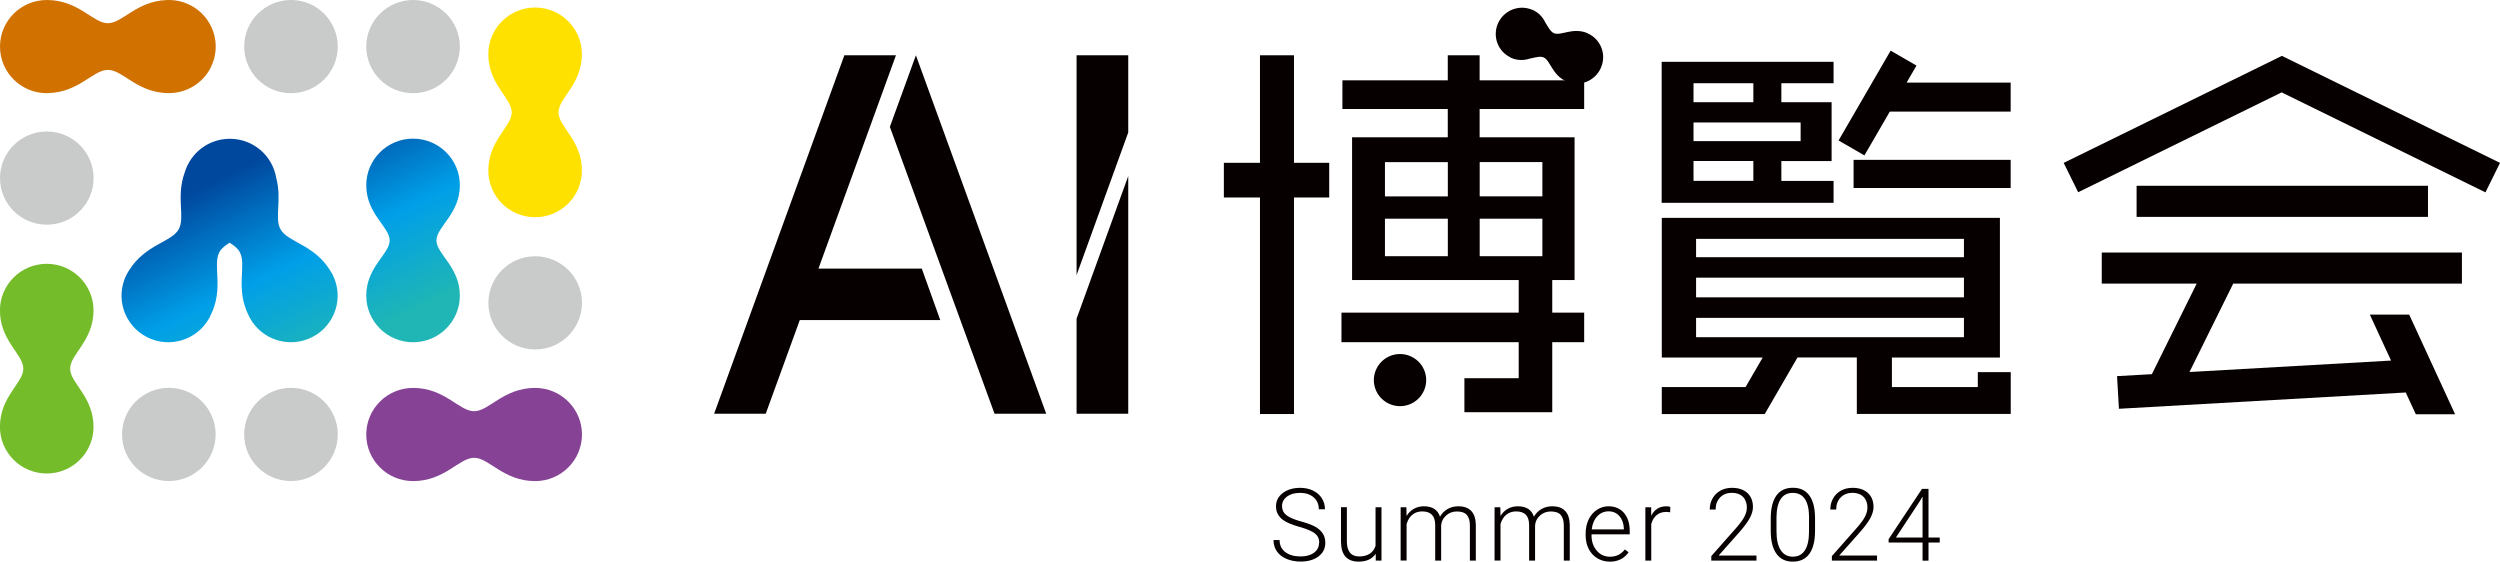 <svg fill="none" height="226" viewBox="0 0 1006 226" width="1006" xmlns="http://www.w3.org/2000/svg" xmlns:xlink="http://www.w3.org/1999/xlink"><linearGradient id="a"><stop offset="0" stop-color="#1fb6b5"/><stop offset=".47" stop-color="#009fe8"/><stop offset="1" stop-color="#00489e"/></linearGradient><linearGradient id="b" gradientUnits="userSpaceOnUse" x1="177.532" x2="141.591" xlink:href="#a" y1="119.842" y2="45.94"/><linearGradient id="c" gradientUnits="userSpaceOnUse" x1="109.147" x2="73.206" xlink:href="#a" y1="153.087" y2="79.212"/><clipPath id="d"><path d="m0 0h1006v226h-1006z"/></clipPath><g clip-path="url(#d)"><path d="m215.356 156.095c-12.789 0-18.504 9.375-24.572 9.375s-11.783-9.375-24.572-9.375c-10.395 0-18.831 8.399-18.831 18.75 0 10.35 8.436 18.749 18.831 18.749 12.789 0 18.504-9.375 24.572-9.375s11.783 9.375 24.572 9.375c10.395 0 18.831-8.399 18.831-18.749 0-10.351-8.436-18.75-18.831-18.75z" fill="#864396"/><path d="m117.092 193.567c10.4 0 18.831-8.394 18.831-18.75 0-10.355-8.431-18.749-18.831-18.749-10.399 0-18.83 8.394-18.83 18.749 0 10.356 8.431 18.75 18.83 18.75z" fill="#c9caca"/><path d="m67.948 193.567c10.4 0 18.831-8.394 18.831-18.75 0-10.355-8.431-18.749-18.831-18.749s-18.831 8.394-18.831 18.749c0 10.356 8.431 18.75 18.831 18.75z" fill="#c9caca"/><path d="m166.212 37.5c10.399 0 18.83-8.395 18.83-18.75 0-10.355-8.431-18.75-18.83-18.75-10.4 0-18.831 8.395-18.831 18.75 0 10.355 8.431 18.75 18.831 18.75z" fill="#c9caca"/><path d="m215.356 140.623c10.4 0 18.831-8.394 18.831-18.749 0-10.356-8.431-18.75-18.831-18.75s-18.831 8.394-18.831 18.75c0 10.355 8.431 18.749 18.831 18.749z" fill="#c9caca"/><path d="m18.831 90.416c10.4 0 18.831-8.395 18.831-18.75 0-10.355-8.431-18.75-18.831-18.75-10.4 0-18.831 8.395-18.831 18.75 0 10.355 8.431 18.75 18.831 18.75z" fill="#c9caca"/><path d="m185.042 74.539c0-10.35-8.435-18.75-18.83-18.75s-18.831 8.399-18.831 18.75c0 11.57 9.415 16.745 9.415 22.218 0 5.473-9.415 10.648-9.415 22.218 0 10.35 8.436 18.749 18.831 18.749s18.83-8.399 18.83-18.749c0-11.57-9.415-16.745-9.415-22.218 0-5.473 9.415-10.648 9.415-22.218z" fill="url(#b)"/><path d="m133.474 109.843c-.136-.27-.299-.487-.462-.758-.082-.109-.137-.244-.218-.352-6.531-10.432-16.98-11.218-19.919-16.474-2.504-4.498.653-11.868-1.742-20.782-1.524-8.887-9.279-15.634-18.64-15.634-8.599 0-15.837 5.717-18.15 13.521-3.619 9.835.272 18.045-2.422 22.895-2.939 5.256-13.388 6.015-19.919 16.446-.082.136-.191.299-.272.434-.136.217-.272.434-.408.677-.136.244-.272.461-.381.678-4.708 9.239-1.007 20.511 8.272 25.198 9.062 4.579 20.082 1.138 24.953-7.641 0 0 .109-.189.163-.298.054-.108.109-.189.163-.298.054-.135.109-.244.163-.379 5.633-11.082.708-20.403 3.674-25.713.844-1.49 2.286-2.601 4.054-3.685 1.769 1.084 3.211 2.195 4.055 3.685 2.966 5.283-1.932 14.604 3.646 25.659.054.135.109.271.191.433.054.109.136.217.19.325.054.082.082.19.136.271 4.871 8.779 15.892 12.22 24.953 7.641 9.28-4.687 12.981-15.959 8.273-25.198-.109-.244-.245-.434-.381-.678z" fill="url(#c)"/><path d="m37.634 124.908c0-10.35-8.436-18.75-18.831-18.75-10.395 0-18.831 8.4-18.831 18.75 0 12.193 9.415 17.666 9.415 23.437 0 5.772-9.415 11.245-9.415 23.438 0 10.35 8.436 18.749 18.831 18.749 10.395 0 18.831-8.399 18.831-18.749 0-12.193-9.415-17.666-9.415-23.438 0-5.771 9.415-11.244 9.415-23.437z" fill="#75bc2a"/><path d="m234.159 21.785c0-10.35-8.435-18.75-18.83-18.75s-18.831 8.399-18.831 18.75c0 12.193 9.415 17.666 9.415 23.437 0 5.771-9.415 11.244-9.415 23.437 0 10.35 8.436 18.75 18.831 18.75s18.83-8.399 18.83-18.75c0-12.193-9.415-17.666-9.415-23.437 0-5.771 9.415-11.245 9.415-23.437z" fill="#ffe100"/><path d="m117.092 37.5c10.4 0 18.831-8.395 18.831-18.75 0-10.355-8.431-18.75-18.831-18.75-10.399 0-18.83 8.395-18.83 18.75 0 10.355 8.431 18.75 18.83 18.75z" fill="#c9caca"/><path d="m76.466 2.032c-2.721-1.382-5.633-2.032-8.517-2.032 0 0-.19 0-.272 0-.245 0-.49 0-.735.027-12.082.488-17.661 9.321-23.566 9.321s-11.756-9.348-24.545-9.348c-10.395 0-18.831 8.399-18.831 18.75 0 10.35 8.436 18.75 18.831 18.75.327 0 .626-.027.952-.054 12.109-.461 17.715-9.321 23.62-9.321s11.293 8.535 22.94 9.294c.408.027.844.054 1.252.054h.381c6.857 0 13.47-3.739 16.79-10.242 4.708-9.239 1.007-20.511-8.272-25.198z" fill="#d07100"/><g fill="#070001"><path d="m918.242 22.489-.027.027v-.027l-87.786 43.054 5.823 11.813 81.881-40.182 82.017 40.236 5.85-11.868z"/><path d="m977.019 74.755h-117.256v12.518h117.256z"/><path d="m845.748 114.124h38.206l-18.042 36.443-14.014.786.762 13.141 115.406-6.557 4.055 8.752h15.81l-18.477-40.101h-15.838l8.545 18.506-81.119 4.606 17.606-35.576h92.031v-12.49h-144.931z"/><path d="m767.215 33.246 3.973-6.855-10.395-6.015-20.953 36.145 10.395 6.015 10.231-17.639h48.628v-11.651z"/><path d="m809.094 64.324h-63.213v11.326h63.213z"/><path d="m737.825 72.805h-21.007v-7.993h20.218v-23.681h-20.218v-7.641h21.007v-8.616h-69.173v56.737h69.173zm-56.356-39.315h24.083v7.641h-24.083zm0 15.796h43.104v7.505h-43.104zm0 15.498h24.083v7.993h-24.083z"/><path d="m795.841 155.743h-34.532v-11.868h43.458v-56.195h-136.06v56.195h40.6l-6.884 11.868h-33.716v10.865h41.417l13.197-22.76h23.865v22.733h61.935v-16.827h-13.252v5.961zm-113.338-59.61h107.787v7.37h-107.787zm0 15.607h107.787v7.912h-107.787zm0 16.176h107.787v7.776h-107.787z"/><path d="m520.701 22.245h-13.687v43.271h-14.532v13.954h14.532v87.138h13.687v-87.138h14.178v-13.954h-14.178z"/><path d="m637.469 43.867v-11.543h-42.07v-10.079h-12.817v10.079h-42.396v11.543h42.396v11.38h-38.505v57.441h67.05v13.114h-71.322v11.895h71.322v14.496h-21.851v13.683h35.348v-28.179h12.845v-11.895h-12.845v-13.114h8.98v-57.441h-38.205v-11.38zm-54.86 59.23h-25.307v-15.092h25.307zm0-24.061h-25.307v-13.791h25.307zm38.043 24.061h-25.226v-15.092h25.226zm0-37.879v13.791h-25.226v-13.791z"/><path d="m568.132 143.604c-5.198-2.628-11.511-.569-14.151 4.606-2.639 5.175-.571 11.461 4.626 14.09 5.198 2.628 11.511.569 14.151-4.607 2.639-5.175.571-11.461-4.626-14.089z"/><path d="m638.829 13.358c-5.959-2.52-10.694 1.192-13.524 0-1.388-.596-2.231-2.357-3.456-4.281-1.034-2.249-2.857-4.146-5.306-5.175-.109-.054-.218-.054-.3-.081-.109-.054-.19-.108-.272-.163v.054c-5.197-1.842-10.993.65-13.225 5.798-2.204 5.175 0 11.055 4.898 13.493v.054s.191.054.272.108c.109.054.191.108.273.163 2.449 1.057 5.088 1.03 7.428.244 2.232-.461 4.109-1.057 5.497-.488 2.803 1.192 3.402 7.18 9.334 9.727 5.333 2.276 11.511-.244 13.796-5.609 2.313-5.365-.136-11.543-5.469-13.818z"/><path d="m370.927 108.082h-41.58l31.185-85.837h-20.762l-52.411 144.254h20.763l13.715-37.716h56.519z"/><path d="m368.559 22.245-10.477 28.802 42.124 115.452h20.79z"/><path d="m433.215 22.245v88.438l20.79-57.387v-31.051z"/><path d="m433.215 166.499h20.79v-95.645l-20.79 57.388z"/><path d="m530.88 218.495c0-1.599-.572-2.872-1.688-3.794-1.143-.921-3.183-1.815-6.204-2.655-3.02-.84-5.197-1.761-6.585-2.737-1.96-1.409-2.939-3.251-2.939-5.527s.925-4.01 2.748-5.392 4.164-2.086 6.994-2.086c1.932 0 3.646.379 5.17 1.111 1.524.731 2.694 1.761 3.538 3.088.843 1.328 1.251 2.791 1.251 4.417h-2.476c0-1.978-.68-3.577-2.041-4.769-1.36-1.192-3.184-1.815-5.469-1.815-2.286 0-3.973.488-5.307 1.49-1.306.976-1.986 2.276-1.986 3.875 0 1.463.598 2.682 1.768 3.603 1.171.922 3.075 1.734 5.688 2.466 2.612.704 4.571 1.436 5.932 2.195 1.333.758 2.34 1.68 3.021 2.736.68 1.057 1.006 2.303 1.006 3.739 0 2.276-.925 4.092-2.748 5.474-1.823 1.381-4.245 2.059-7.238 2.059-2.041 0-3.919-.352-5.633-1.084-1.715-.732-2.994-1.734-3.892-3.062-.898-1.3-1.333-2.818-1.333-4.498h2.449c0 2.033.762 3.658 2.286 4.823 1.524 1.166 3.565 1.762 6.095 1.762 2.259 0 4.082-.488 5.443-1.491 1.36-1.002 2.041-2.303 2.041-3.956z"/><path d="m553.573 222.884c-1.442 2.086-3.728 3.116-6.885 3.116-2.285 0-4.054-.677-5.252-2.005-1.197-1.328-1.796-3.306-1.823-5.907v-13.981h2.368v13.683c0 4.092 1.66 6.124 4.98 6.124 3.319 0 5.632-1.409 6.558-4.254v-15.526h2.394v21.46h-2.313v-2.71z"/><path d="m565.928 204.134.082 3.495c.789-1.3 1.796-2.276 2.993-2.926 1.198-.65 2.531-.975 3.973-.975 3.402 0 5.551 1.382 6.477 4.172.762-1.327 1.796-2.357 3.075-3.088 1.279-.732 2.721-1.084 4.272-1.084 4.626 0 6.993 2.52 7.075 7.532v14.334h-2.395v-14.144c0-1.924-.435-3.333-1.251-4.254-.817-.921-2.15-1.382-4.001-1.382-1.714 0-3.156.569-4.354 1.653-1.17 1.084-1.85 2.384-1.959 3.929v14.198h-2.394v-14.334c0-1.842-.463-3.224-1.307-4.118-.87-.894-2.177-1.355-3.945-1.355-1.497 0-2.803.434-3.864 1.273-1.089.84-1.878 2.114-2.395 3.794v14.712h-2.395v-21.459h2.286z"/><path d="m603.725 204.134.082 3.495c.789-1.3 1.796-2.276 2.993-2.926s2.531-.975 3.973-.975c3.402 0 5.551 1.382 6.477 4.172.761-1.327 1.796-2.357 3.074-3.088 1.279-.732 2.722-1.084 4.273-1.084 4.626 0 6.993 2.52 7.075 7.532v14.334h-2.395v-14.144c0-1.924-.435-3.333-1.252-4.254-.816-.921-2.149-1.382-4-1.382-1.714 0-3.156.569-4.354 1.653-1.17 1.084-1.85 2.384-1.959 3.929v14.198h-2.395v-14.334c0-1.842-.462-3.224-1.306-4.118-.871-.894-2.177-1.355-3.945-1.355-1.497 0-2.803.434-3.865 1.273-1.088.84-1.877 2.114-2.394 3.794v14.712h-2.395v-21.459h2.286z"/><path d="m647.727 226c-1.824 0-3.483-.461-4.98-1.355-1.47-.894-2.64-2.14-3.456-3.766-.816-1.599-1.225-3.414-1.225-5.419v-.84c0-2.059.409-3.929 1.198-5.582.789-1.652 1.932-2.953 3.347-3.901 1.442-.949 2.993-1.409 4.653-1.409 2.612 0 4.681.894 6.232 2.682 1.523 1.788 2.313 4.2 2.313 7.289v1.327h-15.375v.461c0 2.439.707 4.471 2.095 6.096 1.388 1.626 3.157 2.439 5.279 2.439 1.279 0 2.395-.244 3.375-.704.979-.461 1.85-1.193 2.666-2.222l1.497 1.138c-1.742 2.52-4.299 3.793-7.647 3.793zm-.436-20.24c-1.796 0-3.292.65-4.544 1.978-1.225 1.3-1.987 3.062-2.231 5.283h12.925v-.271c-.054-2.059-.653-3.739-1.769-5.039-1.115-1.301-2.585-1.951-4.381-1.951z"/><path d="m672.055 206.139c-.517-.081-1.034-.135-1.605-.135-1.497 0-2.749.406-3.783 1.246s-1.768 2.032-2.204 3.604v14.74h-2.367v-21.46h2.34v3.414c1.306-2.547 3.32-3.82 6.123-3.82.653 0 1.197.081 1.578.271l-.055 2.167z"/><path d="m706.803 225.593h-18.177v-1.815l9.932-11.244c1.66-1.897 2.803-3.441 3.429-4.688.626-1.246.952-2.438.952-3.603 0-1.816-.544-3.279-1.605-4.336-1.061-1.056-2.558-1.598-4.436-1.598-1.877 0-3.537.623-4.735 1.869-1.197 1.247-1.796 2.845-1.796 4.85h-2.367c0-1.625.354-3.116 1.116-4.443.734-1.328 1.796-2.385 3.156-3.143 1.361-.759 2.912-1.138 4.653-1.138 2.667 0 4.735.704 6.232 2.086s2.231 3.279 2.231 5.663c0 1.355-.435 2.818-1.279 4.416-.843 1.599-2.34 3.604-4.462 5.988l-8.082 9.104h15.238v2.005z"/><path d="m730.371 213.563c0 4.065-.762 7.18-2.259 9.267-1.497 2.086-3.728 3.17-6.64 3.17-2.911 0-5.061-1.03-6.585-3.116-1.524-2.059-2.313-5.094-2.34-9.05v-5.175c0-4.064.762-7.126 2.258-9.239 1.497-2.114 3.728-3.143 6.64-3.143s5.062 1.002 6.586 3.034c1.523 2.032 2.285 4.986 2.34 8.915v5.31zm-2.395-5.175c0-3.305-.544-5.798-1.633-7.505-1.088-1.68-2.721-2.547-4.925-2.547s-3.782.84-4.871 2.493c-1.088 1.652-1.66 4.091-1.687 7.315v5.663c0 3.306.571 5.826 1.687 7.56s2.748 2.628 4.898 2.628 3.728-.84 4.844-2.547c1.088-1.707 1.66-4.2 1.66-7.505v-5.555z"/><path d="m755.323 225.593h-18.178v-1.815l9.933-11.244c1.66-1.897 2.803-3.441 3.428-4.688.626-1.246.953-2.438.953-3.603 0-1.816-.544-3.279-1.606-4.336-1.061-1.056-2.558-1.598-4.435-1.598-1.878 0-3.538.623-4.735 1.869-1.197 1.247-1.796 2.845-1.796 4.85h-2.367c0-1.625.353-3.116 1.115-4.443.735-1.328 1.796-2.385 3.157-3.143 1.36-.759 2.911-1.138 4.653-1.138 2.667 0 4.735.704 6.232 2.086 1.496 1.382 2.231 3.279 2.231 5.663 0 1.355-.435 2.818-1.279 4.416-.844 1.599-2.34 3.604-4.463 5.988l-8.082 9.104h15.239v2.005z"/><path d="m776.032 216.3h4.517v2.005h-4.517v7.316h-2.395v-7.316h-13.66v-1.355l13.442-20.24h2.613zm-13.117 0h10.722v-16.501l-1.061 1.815z"/></g></g></svg>